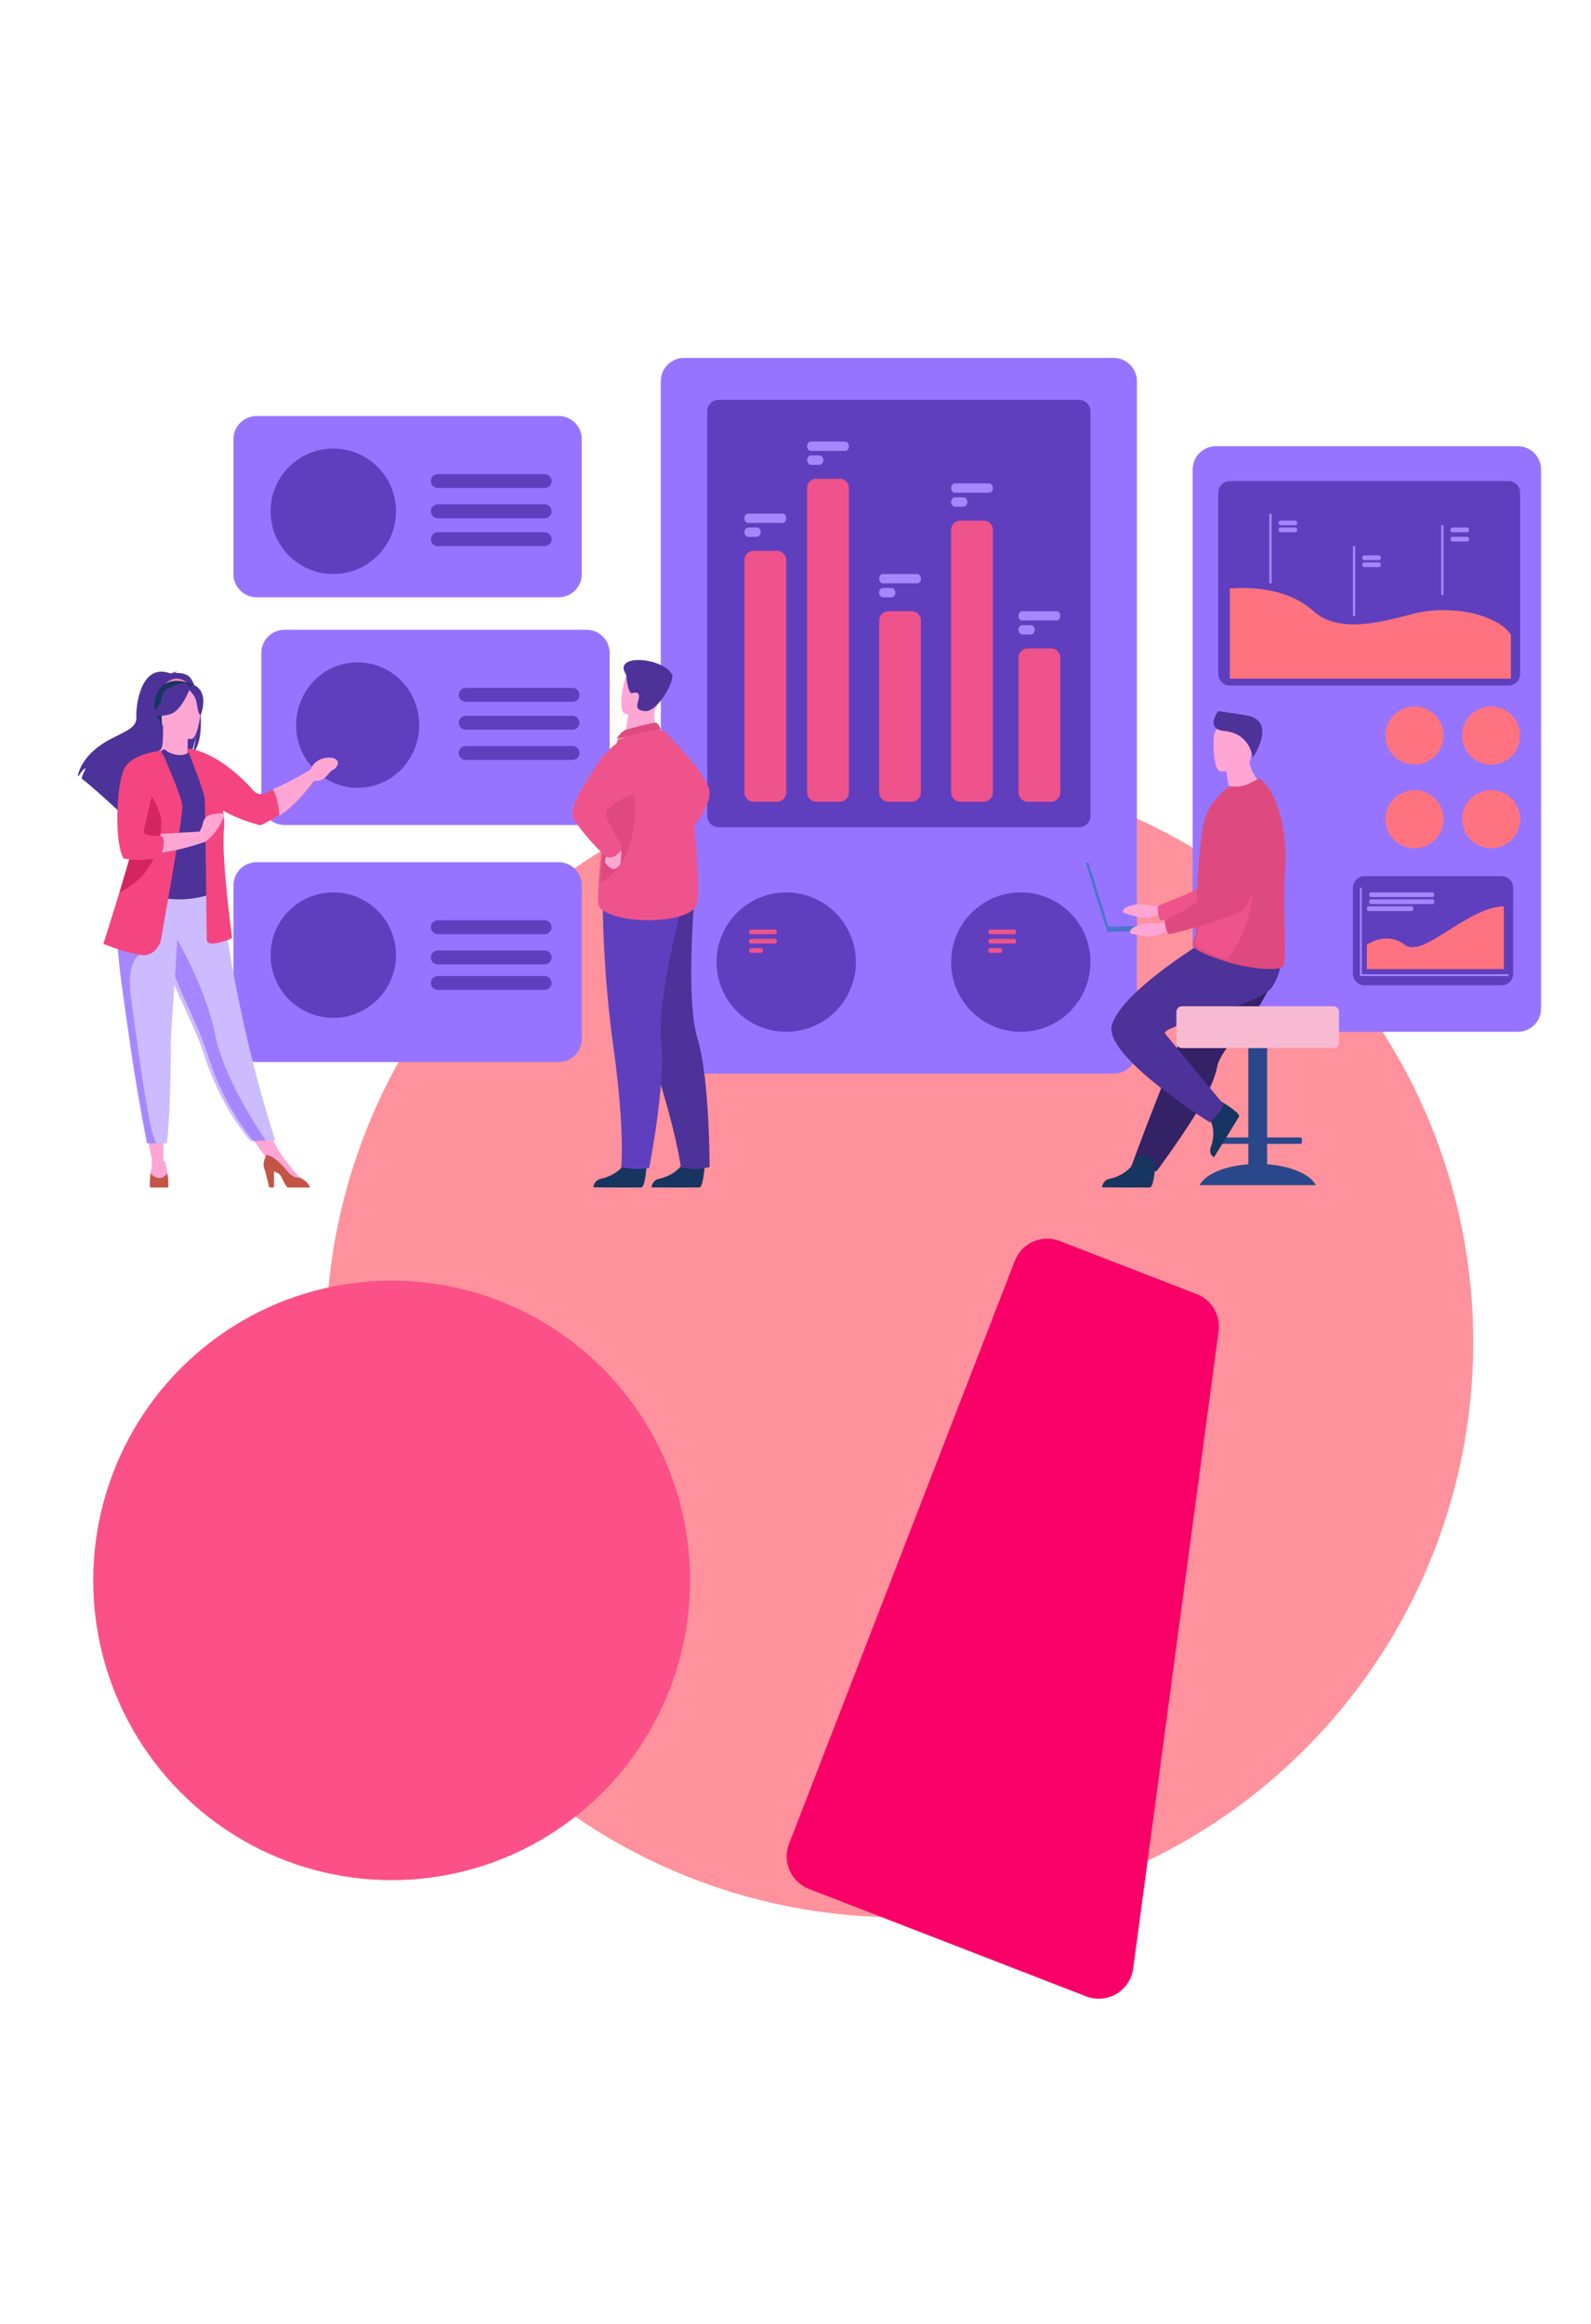 <svg fill="none" height="1000" viewBox="0 0 685 1000" width="685" xmlns="http://www.w3.org/2000/svg">
  <g filter="url(#filter0_d)">
    <ellipse cx="387.305" cy="510.582" fill="#FF929C" rx="247" ry="247.5"/>
  </g>
  <g filter="url(#filter1_d)">
    <ellipse cx="168.633" cy="676.096" fill="#FB5188" rx="128.5" ry="129"/>
  </g>
  <g filter="url(#filter2_d)">
    <path
      d="M515.216 536.885C521.679 539.389 525.585 545.995 524.664 552.865L487.897 827.101C486.607 836.72 476.661 842.6 467.611 839.095L348.292 792.872C340.567 789.88 336.731 781.192 339.723 773.467L436.893 522.63C439.886 514.905 448.574 511.069 456.299 514.062L515.216 536.885Z"
      fill="#F90068"/>
  </g>
  <path clip-rule="evenodd"
        d="M513.5 434.027C513.5 439.55 517.977 444.027 523.5 444.027H653.5C659.023 444.027 663.5 439.55 663.5 434.027V202.027C663.5 196.504 659.023 192.027 653.5 192.027H523.5C517.977 192.027 513.5 196.504 513.5 202.027V434.027Z"
        fill="#9774FF" fill-rule="evenodd"/>
  <path clip-rule="evenodd"
        d="M524.5 290.027C524.5 292.789 526.739 295.027 529.5 295.027H649.5C652.261 295.027 654.5 292.789 654.5 290.027V212.027C654.5 209.266 652.261 207.027 649.5 207.027H529.5C526.739 207.027 524.5 209.266 524.5 212.027V290.027Z"
        fill="#603FBF" fill-rule="evenodd"/>
  <path clip-rule="evenodd"
        d="M582.5 419.027C582.5 421.789 584.739 424.027 587.5 424.027H646.5C649.261 424.027 651.5 421.789 651.5 419.027V382.027C651.5 379.266 649.261 377.027 646.5 377.027H587.5C584.739 377.027 582.5 379.266 582.5 382.027V419.027Z"
        fill="#603FBF" fill-rule="evenodd"/>
  <path clip-rule="evenodd"
        d="M529.5 253.285C529.5 253.285 551.801 250.542 565.428 262.942C579.056 275.343 604.443 264.042 614.663 262.942C632.437 261.032 646.367 266.774 650.5 273.088V292.027H529.5V253.285Z"
        fill="#FF7380" fill-rule="evenodd"/>
  <path clip-rule="evenodd" d="M546.5 251.027H547.5V221.027H546.5V251.027Z" fill="#A687FF" fill-rule="evenodd"/>
  <path clip-rule="evenodd" d="M582.5 265.027H583.5V235.027H582.5V265.027Z" fill="#A687FF" fill-rule="evenodd"/>
  <path clip-rule="evenodd" d="M620.5 256.027H621.5V226.027H620.5V256.027Z" fill="#A687FF" fill-rule="evenodd"/>
  <path clip-rule="evenodd"
        d="M557.785 226.027H551.215C550.822 226.027 550.5 225.577 550.5 225.028C550.5 224.478 550.822 224.027 551.215 224.027H557.785C558.178 224.027 558.5 224.478 558.5 225.028C558.5 225.577 558.178 226.027 557.785 226.027Z"
        fill="#A687FF" fill-rule="evenodd"/>
  <path clip-rule="evenodd"
        d="M557.785 229.027H551.215C550.822 229.027 550.5 228.577 550.5 228.027C550.5 227.477 550.822 227.027 551.215 227.027H557.785C558.178 227.027 558.5 227.477 558.5 228.027C558.5 228.577 558.178 229.027 557.785 229.027Z"
        fill="#A687FF" fill-rule="evenodd"/>
  <path clip-rule="evenodd"
        d="M593.787 241.027H587.215C586.822 241.027 586.5 240.579 586.5 240.028C586.5 239.478 586.822 239.027 587.215 239.027H593.787C594.179 239.027 594.5 239.478 594.5 240.028C594.5 240.579 594.179 241.027 593.787 241.027Z"
        fill="#A687FF" fill-rule="evenodd"/>
  <path clip-rule="evenodd"
        d="M593.787 244.027H587.215C586.822 244.027 586.5 243.577 586.5 243.027C586.5 242.477 586.822 242.027 587.215 242.027H593.787C594.179 242.027 594.5 242.477 594.5 243.027C594.5 243.577 594.179 244.027 593.787 244.027Z"
        fill="#A687FF" fill-rule="evenodd"/>
  <path clip-rule="evenodd"
        d="M631.785 229.027H625.215C624.822 229.027 624.5 228.577 624.5 228.027C624.5 227.477 624.822 227.027 625.215 227.027H631.785C632.178 227.027 632.5 227.477 632.5 228.027C632.5 228.577 632.178 229.027 631.785 229.027Z"
        fill="#A687FF" fill-rule="evenodd"/>
  <path clip-rule="evenodd"
        d="M631.785 233.027H625.215C624.822 233.027 624.5 232.577 624.5 232.027C624.5 231.477 624.822 231.027 625.215 231.027H631.785C632.178 231.027 632.5 231.477 632.5 232.027C632.5 232.577 632.178 233.027 631.785 233.027Z"
        fill="#A687FF" fill-rule="evenodd"/>
  <path clip-rule="evenodd"
        d="M629.5 316.527C629.5 309.623 635.096 304.027 641.999 304.027C648.902 304.027 654.5 309.623 654.5 316.527C654.5 323.431 648.902 329.027 641.999 329.027C635.096 329.027 629.5 323.431 629.5 316.527Z"
        fill="#FF7380" fill-rule="evenodd"/>
  <path clip-rule="evenodd"
        d="M596.5 316.527C596.5 309.623 602.096 304.027 609 304.027C615.904 304.027 621.5 309.623 621.5 316.527C621.5 323.431 615.904 329.027 609 329.027C602.096 329.027 596.5 323.431 596.5 316.527Z"
        fill="#FF7380" fill-rule="evenodd"/>
  <path clip-rule="evenodd"
        d="M629.5 352.526C629.5 345.623 635.096 340.027 641.999 340.027C648.902 340.027 654.5 345.623 654.5 352.526C654.5 359.429 648.902 365.027 641.999 365.027C635.096 365.027 629.5 359.429 629.5 352.526Z"
        fill="#FF7380" fill-rule="evenodd"/>
  <path clip-rule="evenodd"
        d="M596.5 352.526C596.5 345.623 602.096 340.027 609 340.027C615.904 340.027 621.5 345.623 621.5 352.526C621.5 359.429 615.904 365.027 609 365.027C602.096 365.027 596.5 359.429 596.5 352.526Z"
        fill="#FF7380" fill-rule="evenodd"/>
  <path clip-rule="evenodd" d="M649.5 420.027H585.5V382.027H586.296V419.227H649.5V420.027Z" fill="#A687FF"
        fill-rule="evenodd"/>
  <path clip-rule="evenodd"
        d="M604.785 406.581C596.893 400.472 588.5 406.581 588.5 406.581V417.027H647.5V390.027C631.467 390.42 612.677 412.69 604.785 406.581Z"
        fill="#FF7380" fill-rule="evenodd"/>
  <path clip-rule="evenodd"
        d="M590.155 386.027H616.845C617.206 386.027 617.5 385.576 617.5 385.026C617.5 384.478 617.206 384.027 616.845 384.027H590.155C589.796 384.027 589.5 384.478 589.5 385.026C589.5 385.576 589.796 386.027 590.155 386.027Z"
        fill="#A687FF" fill-rule="evenodd"/>
  <path clip-rule="evenodd"
        d="M590.155 389.027H616.845C617.206 389.027 617.5 388.576 617.5 388.026C617.5 387.478 617.206 387.027 616.845 387.027H590.155C589.796 387.027 589.5 387.478 589.5 388.026C589.5 388.576 589.796 389.027 590.155 389.027Z"
        fill="#A687FF" fill-rule="evenodd"/>
  <path clip-rule="evenodd"
        d="M589.072 392.027H607.928C608.244 392.027 608.5 391.658 608.5 391.207V390.844C608.5 390.396 608.244 390.027 607.928 390.027H589.072C588.757 390.027 588.5 390.396 588.5 390.844V391.207C588.5 391.658 588.757 392.027 589.072 392.027Z"
        fill="#A687FF" fill-rule="evenodd"/>
  <path clip-rule="evenodd"
        d="M284.5 452.027C284.5 457.55 288.977 462.027 294.5 462.027H479.5C485.023 462.027 489.5 457.55 489.5 452.027V164.027C489.5 158.504 485.023 154.027 479.5 154.027H294.5C288.977 154.027 284.5 158.504 284.5 164.027V452.027Z"
        fill="#9774FF" fill-rule="evenodd"/>
  <path clip-rule="evenodd"
        d="M304.5 351.027C304.5 353.789 306.739 356.027 309.5 356.027H464.5C467.261 356.027 469.5 353.789 469.5 351.027V177.027C469.5 174.266 467.261 172.027 464.5 172.027H309.5C306.739 172.027 304.5 174.266 304.5 177.027V351.027Z"
        fill="#603FBF" fill-rule="evenodd"/>
  <path clip-rule="evenodd"
        d="M308.5 414.028C308.5 397.458 321.931 384.027 338.5 384.027C355.067 384.027 368.5 397.458 368.5 414.028C368.5 430.596 355.067 444.027 338.5 444.027C321.931 444.027 308.5 430.596 308.5 414.028Z"
        fill="#603FBF" fill-rule="evenodd"/>
  <path clip-rule="evenodd"
        d="M409.5 414.028C409.5 397.458 422.931 384.027 439.501 384.027C456.069 384.027 469.5 397.458 469.5 414.028C469.5 430.596 456.069 444.027 439.501 444.027C422.931 444.027 409.5 430.596 409.5 414.028Z"
        fill="#603FBF" fill-rule="evenodd"/>
  <path clip-rule="evenodd"
        d="M333.749 400.027H323.249C322.836 400.027 322.5 400.478 322.5 401.028C322.5 401.579 322.836 402.027 323.249 402.027H333.749C334.162 402.027 334.5 401.579 334.5 401.028C334.5 400.478 334.162 400.027 333.749 400.027Z"
        fill="#EE538B" fill-rule="evenodd"/>
  <path clip-rule="evenodd"
        d="M333.749 404.027H323.249C322.836 404.027 322.5 404.476 322.5 405.026C322.5 405.576 322.836 406.027 323.249 406.027H333.749C334.162 406.027 334.5 405.576 334.5 405.026C334.5 404.476 334.162 404.027 333.749 404.027Z"
        fill="#EE538B" fill-rule="evenodd"/>
  <path clip-rule="evenodd"
        d="M327.73 408.027H323.27C322.846 408.027 322.5 408.478 322.5 409.028C322.5 409.579 322.846 410.027 323.27 410.027H327.73C328.154 410.027 328.5 409.579 328.5 409.028C328.5 408.478 328.154 408.027 327.73 408.027Z"
        fill="#EE538B" fill-rule="evenodd"/>
  <path clip-rule="evenodd"
        d="M436.749 400.027H426.249C425.836 400.027 425.5 400.478 425.5 401.028C425.5 401.579 425.836 402.027 426.249 402.027H436.749C437.162 402.027 437.5 401.579 437.5 401.028C437.5 400.478 437.162 400.027 436.749 400.027Z"
        fill="#EE538B" fill-rule="evenodd"/>
  <path clip-rule="evenodd"
        d="M436.749 404.027H426.249C425.836 404.027 425.5 404.476 425.5 405.026C425.5 405.576 425.836 406.027 426.249 406.027H436.749C437.162 406.027 437.5 405.576 437.5 405.026C437.5 404.476 437.162 404.027 436.749 404.027Z"
        fill="#EE538B" fill-rule="evenodd"/>
  <path clip-rule="evenodd"
        d="M430.73 408.027H426.27C425.846 408.027 425.5 408.478 425.5 409.028C425.5 409.579 425.846 410.027 426.27 410.027H430.73C431.154 410.027 431.5 409.579 431.5 409.028C431.5 408.478 431.154 408.027 430.73 408.027Z"
        fill="#EE538B" fill-rule="evenodd"/>
  <path clip-rule="evenodd"
        d="M320.5 341.027C320.5 343.236 322.291 345.027 324.5 345.027H334.5C336.709 345.027 338.5 343.236 338.5 341.027V241.027C338.5 238.818 336.709 237.027 334.5 237.027H324.5C322.291 237.027 320.5 238.818 320.5 241.027V341.027Z"
        fill="#EE538B" fill-rule="evenodd"/>
  <path clip-rule="evenodd"
        d="M347.5 341.027C347.5 343.236 349.291 345.027 351.5 345.027H361.5C363.709 345.027 365.5 343.236 365.5 341.027V210.027C365.5 207.818 363.709 206.027 361.5 206.027H351.5C349.291 206.027 347.5 207.818 347.5 210.027V341.027Z"
        fill="#EE538B" fill-rule="evenodd"/>
  <path clip-rule="evenodd"
        d="M378.5 341.027C378.5 343.236 380.291 345.027 382.5 345.027H392.5C394.709 345.027 396.5 343.236 396.5 341.027V267.027C396.5 264.818 394.709 263.027 392.5 263.027H382.5C380.291 263.027 378.5 264.818 378.5 267.027V341.027Z"
        fill="#EE538B" fill-rule="evenodd"/>
  <path clip-rule="evenodd"
        d="M409.5 341.027C409.5 343.236 411.291 345.027 413.5 345.027H423.5C425.709 345.027 427.5 343.236 427.5 341.027V228.027C427.5 225.818 425.709 224.027 423.5 224.027H413.5C411.291 224.027 409.5 225.818 409.5 228.027V341.027Z"
        fill="#EE538B" fill-rule="evenodd"/>
  <path clip-rule="evenodd"
        d="M438.5 341.027C438.5 343.236 440.291 345.027 442.5 345.027H452.5C454.709 345.027 456.5 343.236 456.5 341.027V283.027C456.5 280.818 454.709 279.027 452.5 279.027H442.5C440.291 279.027 438.5 280.818 438.5 283.027V341.027Z"
        fill="#EE538B" fill-rule="evenodd"/>
  <path clip-rule="evenodd"
        d="M425.956 208.027H411.042C410.194 208.027 409.5 208.928 409.5 210.028C409.5 211.128 410.194 212.027 411.042 212.027H425.956C426.804 212.027 427.5 211.128 427.5 210.028C427.5 208.928 426.804 208.027 425.956 208.027Z"
        fill="#A687FF" fill-rule="evenodd"/>
  <path clip-rule="evenodd"
        d="M414.834 214.027H411.166C410.249 214.027 409.5 214.927 409.5 216.027C409.5 217.128 410.249 218.027 411.166 218.027H414.834C415.751 218.027 416.5 217.128 416.5 216.027C416.5 214.927 415.751 214.027 414.834 214.027Z"
        fill="#A687FF" fill-rule="evenodd"/>
  <path clip-rule="evenodd"
        d="M363.956 190.027H349.042C348.194 190.027 347.5 190.927 347.5 192.027C347.5 193.127 348.194 194.027 349.042 194.027H363.956C364.804 194.027 365.5 193.127 365.5 192.027C365.5 190.927 364.804 190.027 363.956 190.027Z"
        fill="#A687FF" fill-rule="evenodd"/>
  <path clip-rule="evenodd"
        d="M336.956 221.027H322.042C321.194 221.027 320.5 221.927 320.5 223.027C320.5 224.127 321.194 225.027 322.042 225.027H336.956C337.804 225.027 338.5 224.127 338.5 223.027C338.5 221.927 337.804 221.027 336.956 221.027Z"
        fill="#A687FF" fill-rule="evenodd"/>
  <path clip-rule="evenodd"
        d="M352.832 196.027H349.165C348.249 196.027 347.5 196.927 347.5 198.027C347.5 199.127 348.249 200.027 349.165 200.027H352.832C353.749 200.027 354.5 199.127 354.5 198.027C354.5 196.927 353.749 196.027 352.832 196.027Z"
        fill="#A687FF" fill-rule="evenodd"/>
  <path clip-rule="evenodd"
        d="M325.832 227.027H322.165C321.249 227.027 320.5 227.927 320.5 229.027C320.5 230.127 321.249 231.027 322.165 231.027H325.832C326.749 231.027 327.5 230.127 327.5 229.027C327.5 227.927 326.749 227.027 325.832 227.027Z"
        fill="#A687FF" fill-rule="evenodd"/>
  <path clip-rule="evenodd"
        d="M394.958 247.027H380.044C379.196 247.027 378.5 247.929 378.5 249.028C378.5 250.128 379.196 251.027 380.044 251.027H394.958C395.806 251.027 396.5 250.128 396.5 249.028C396.5 247.929 395.806 247.027 394.958 247.027Z"
        fill="#A687FF" fill-rule="evenodd"/>
  <path clip-rule="evenodd"
        d="M383.835 253.027H380.168C379.251 253.027 378.5 253.927 378.5 255.027C378.5 256.128 379.251 257.027 380.168 257.027H383.835C384.751 257.027 385.5 256.128 385.5 255.027C385.5 253.927 384.751 253.027 383.835 253.027Z"
        fill="#A687FF" fill-rule="evenodd"/>
  <path clip-rule="evenodd"
        d="M454.956 263.027H440.042C439.194 263.027 438.5 263.929 438.5 265.028C438.5 266.128 439.194 267.027 440.042 267.027H454.956C455.804 267.027 456.5 266.128 456.5 265.028C456.5 263.929 455.804 263.027 454.956 263.027Z"
        fill="#A687FF" fill-rule="evenodd"/>
  <path clip-rule="evenodd"
        d="M443.832 269.027H440.165C439.249 269.027 438.5 269.927 438.5 271.027C438.5 272.128 439.249 273.027 440.165 273.027H443.832C444.749 273.027 445.5 272.128 445.5 271.027C445.5 269.927 444.749 269.027 443.832 269.027Z"
        fill="#A687FF" fill-rule="evenodd"/>
  <path clip-rule="evenodd"
        d="M112.5 345.027C112.5 350.55 116.977 355.027 122.5 355.027H252.5C258.023 355.027 262.5 350.55 262.5 345.027V281.027C262.5 275.504 258.023 271.027 252.5 271.027H122.5C116.977 271.027 112.5 275.504 112.5 281.027V345.027Z"
        fill="#9774FF" fill-rule="evenodd"/>
  <path clip-rule="evenodd"
        d="M154 285.027C139.365 285.027 127.5 297.116 127.5 312.027C127.5 326.939 139.365 339.027 154 339.027C168.635 339.027 180.5 326.939 180.5 312.027C180.5 297.116 168.635 285.027 154 285.027Z"
        fill="#603FBF" fill-rule="evenodd"/>
  <path clip-rule="evenodd"
        d="M246.473 296.027H200.527C198.862 296.027 197.5 297.377 197.5 299.028C197.5 300.678 198.862 302.027 200.527 302.027H246.473C248.138 302.027 249.5 300.678 249.5 299.028C249.5 297.377 248.138 296.027 246.473 296.027Z"
        fill="#603FBF" fill-rule="evenodd"/>
  <path clip-rule="evenodd"
        d="M246.473 308.027H200.527C198.862 308.027 197.5 309.377 197.5 311.026C197.5 312.676 198.862 314.027 200.527 314.027H246.473C248.138 314.027 249.5 312.676 249.5 311.026C249.5 309.377 248.138 308.027 246.473 308.027Z"
        fill="#603FBF" fill-rule="evenodd"/>
  <path clip-rule="evenodd"
        d="M246.473 321.027H200.527C198.862 321.027 197.5 322.379 197.5 324.028C197.5 325.678 198.862 327.027 200.527 327.027H246.473C248.138 327.027 249.5 325.678 249.5 324.028C249.5 322.379 248.138 321.027 246.473 321.027Z"
        fill="#603FBF" fill-rule="evenodd"/>
  <path clip-rule="evenodd"
        d="M100.5 447.027C100.5 452.55 104.977 457.027 110.5 457.027H240.5C246.023 457.027 250.5 452.55 250.5 447.027V381.027C250.5 375.504 246.023 371.027 240.5 371.027H110.5C104.977 371.027 100.5 375.504 100.5 381.027V447.027Z"
        fill="#9774FF" fill-rule="evenodd"/>
  <path clip-rule="evenodd"
        d="M116.5 411.027C116.5 396.116 128.587 384.027 143.499 384.027C158.411 384.027 170.5 396.116 170.5 411.027C170.5 425.939 158.411 438.027 143.499 438.027C128.587 438.027 116.5 425.939 116.5 411.027Z"
        fill="#603FBF" fill-rule="evenodd"/>
  <path clip-rule="evenodd"
        d="M188.529 402.027H234.474C236.138 402.027 237.5 400.676 237.5 399.026C237.5 397.377 236.138 396.027 234.474 396.027H188.529C186.864 396.027 185.5 397.377 185.5 399.026C185.5 400.676 186.864 402.027 188.529 402.027Z"
        fill="#603FBF" fill-rule="evenodd"/>
  <path clip-rule="evenodd"
        d="M234.474 409.027H188.529C186.864 409.027 185.5 410.379 185.5 412.028C185.5 413.678 186.864 415.027 188.529 415.027H234.474C236.138 415.027 237.5 413.678 237.5 412.028C237.5 410.379 236.138 409.027 234.474 409.027Z"
        fill="#603FBF" fill-rule="evenodd"/>
  <path clip-rule="evenodd"
        d="M234.474 420.027H188.529C186.864 420.027 185.5 421.377 185.5 423.026C185.5 424.676 186.864 426.027 188.529 426.027H234.474C236.138 426.027 237.5 424.676 237.5 423.026C237.5 421.377 236.138 420.027 234.474 420.027Z"
        fill="#603FBF" fill-rule="evenodd"/>
  <path clip-rule="evenodd"
        d="M100.5 247.027C100.5 252.55 104.977 257.027 110.5 257.027H240.5C246.023 257.027 250.5 252.55 250.5 247.027V189.027C250.5 183.504 246.023 179.027 240.5 179.027H110.5C104.977 179.027 100.5 183.504 100.5 189.027V247.027Z"
        fill="#9774FF" fill-rule="evenodd"/>
  <path clip-rule="evenodd"
        d="M116.5 220.027C116.5 205.115 128.589 193.027 143.501 193.027C158.413 193.027 170.5 205.115 170.5 220.027C170.5 234.939 158.413 247.027 143.501 247.027C128.589 247.027 116.5 234.939 116.5 220.027Z"
        fill="#603FBF" fill-rule="evenodd"/>
  <path clip-rule="evenodd"
        d="M234.474 204.027H188.529C186.864 204.027 185.5 205.377 185.5 207.027C185.5 208.677 186.864 210.027 188.529 210.027H234.474C236.138 210.027 237.5 208.677 237.5 207.027C237.5 205.377 236.138 204.027 234.474 204.027Z"
        fill="#603FBF" fill-rule="evenodd"/>
  <path clip-rule="evenodd"
        d="M234.474 217.027H188.529C186.864 217.027 185.5 218.377 185.5 220.027C185.5 221.677 186.864 223.027 188.529 223.027H234.474C236.138 223.027 237.5 221.677 237.5 220.027C237.5 218.377 236.138 217.027 234.474 217.027Z"
        fill="#603FBF" fill-rule="evenodd"/>
  <path clip-rule="evenodd"
        d="M234.474 229.027H188.529C186.864 229.027 185.5 230.377 185.5 232.026C185.5 233.678 186.864 235.027 188.529 235.027H234.474C236.138 235.027 237.5 233.678 237.5 232.026C237.5 230.377 236.138 229.027 234.474 229.027Z"
        fill="#603FBF" fill-rule="evenodd"/>
  <path clip-rule="evenodd"
        d="M286.5 315.027C286.5 315.027 304.576 333.373 305.444 340.289C306.31 347.207 296.842 358.027 296.842 358.027L286.5 315.027Z"
        fill="#EE538B" fill-rule="evenodd"/>
  <path clip-rule="evenodd"
        d="M278.5 500.393C278.5 500.393 277.92 510.858 276.11 511.006C275.868 511.027 266.921 511.027 266.921 511.027L255.5 510.954C255.5 510.954 255.574 507.878 258.912 507.228C262.251 506.577 267.839 503.954 269.862 499.024C271.989 493.837 278.5 500.393 278.5 500.393Z"
        fill="#163560" fill-rule="evenodd"/>
  <path clip-rule="evenodd"
        d="M303.5 500.393C303.5 500.393 302.921 510.858 301.113 511.006C300.872 511.027 291.939 511.027 291.939 511.027L280.5 510.981C280.5 510.981 280.608 507.878 283.942 507.228C287.276 506.577 292.855 503.954 294.876 499.024C296.998 493.837 303.5 500.393 303.5 500.393Z"
        fill="#163560" fill-rule="evenodd"/>
  <path clip-rule="evenodd"
        d="M265.5 398.665C265.5 398.665 268.583 418.203 280.088 452.883C291.591 487.561 293.16 502.579 293.16 502.579C293.16 502.579 296.27 503.027 299.558 503.027C301.637 503.027 305.5 502.237 305.5 502.237C305.5 502.237 305.606 464.336 300.302 446.897C295.001 429.458 299.158 384.027 299.158 384.027L265.5 398.665Z"
        fill="#4D3299" fill-rule="evenodd"/>
  <path clip-rule="evenodd"
        d="M259.509 385.027C259.509 385.027 259.081 414.497 264.114 450.68C269.147 486.862 267.442 502.222 267.442 502.222C267.442 502.222 271.585 502.973 273.04 503.023C274.599 503.075 279.495 502.627 279.495 502.627C279.495 502.627 286.7 466.431 284.634 448.321C282.569 430.211 294.5 386.176 294.5 386.176L259.509 385.027Z"
        fill="#603FBF" fill-rule="evenodd"/>
  <path clip-rule="evenodd"
        d="M283.5 316.497L277.366 321.027L268.5 319.166C268.623 318.36 269.208 315.019 269.742 311.993C269.773 311.815 269.804 311.637 269.835 311.461C270.291 308.888 270.686 306.675 270.686 306.675L278.967 302.561L282.055 301.027C282.046 301.081 281.814 303.886 281.783 304.293C281.204 311.559 283.5 316.497 283.5 316.497Z"
        fill="#FFA6D5" fill-rule="evenodd"/>
  <path clip-rule="evenodd"
        d="M269.424 314.071C269.614 313.994 281.23 310.657 282.491 311.061C283.752 311.468 284.5 313.845 284.5 313.845L265.5 318.027C265.5 318.027 266.995 315.067 269.424 314.071Z"
        fill="#DE4A7F" fill-rule="evenodd"/>
  <path clip-rule="evenodd"
        d="M300.03 388.927C298.128 397.522 266.484 398.54 258.326 390.738C257.398 389.849 257.351 385.712 257.702 380.133C258.385 369.235 260.585 352.84 260.67 344.462C260.712 340.417 261.273 336.28 262.021 332.523C263.61 324.516 266.034 318.232 266.034 318.232C266.034 318.232 281.491 313.281 284.383 314.124C298.316 318.18 301.933 380.332 300.03 388.927Z"
        fill="#EE538B" fill-rule="evenodd"/>
  <path clip-rule="evenodd"
        d="M258.5 380.027C259.166 368.96 261.306 352.31 261.389 343.803C261.43 339.694 261.976 335.493 262.703 331.678L271.751 330.027C271.751 330.027 280.597 367.39 258.5 380.027Z"
        fill="#DE4A7F" fill-rule="evenodd"/>
  <path clip-rule="evenodd"
        d="M262.984 364.508C262.984 364.508 263.579 366.061 262.33 367.104C261.08 368.147 260.272 369.834 260.557 371.069C260.843 372.303 263.582 374.317 264.533 373.992C265.482 373.668 267.416 372.041 267.208 371.39C267 370.741 268.507 365.678 266.192 363.729C263.878 361.78 262.984 364.508 262.984 364.508Z"
        fill="#FFA6D5" fill-rule="evenodd"/>
  <path clip-rule="evenodd"
        d="M273.433 316.027C273.433 316.027 264.444 317.76 257.279 328.635C250.115 339.51 245.401 347.595 246.722 351.514C248.042 355.434 260.071 369.027 262.145 369.027C264.218 369.027 267.564 367.473 267.753 363.978C267.753 363.978 259.284 350.902 260.952 348.944C261.666 348.108 271.947 339.51 273.417 343.393C275.844 349.82 273.433 316.027 273.433 316.027Z"
        fill="#EE538B" fill-rule="evenodd"/>
  <path clip-rule="evenodd"
        d="M268.981 307.125C268.981 307.125 280.825 310.744 283.013 303.483C285.202 296.222 288.203 291.8 280.733 289.181C273.262 286.564 270.951 288.909 269.62 291.158C268.288 293.407 265.956 305.997 268.981 307.125Z"
        fill="#FFA6D5" fill-rule="evenodd"/>
  <path clip-rule="evenodd"
        d="M269.581 290.326C269.581 290.326 270.314 298.648 272.045 298.288C273.777 297.926 275.348 297.657 275.094 300.166C274.841 302.675 272.438 305.573 277.776 306.017C283.111 306.46 290.783 292.781 289.317 290.191C285.088 282.718 263.467 281.21 269.581 290.326Z"
        fill="#4D3299" fill-rule="evenodd"/>
  <path clip-rule="evenodd" d="M62.5 485.027L65.634 500.027L70.328 499.997L70.5 485.027H62.5Z" fill="#FFA6D5"
        fill-rule="evenodd"/>
  <path clip-rule="evenodd" d="M106.5 486.96L116.574 501.027L120.5 496.059L114.436 485.027L106.5 486.96Z" fill="#FFA6D5"
        fill-rule="evenodd"/>
  <path clip-rule="evenodd"
        d="M80.845 290.671C79.045 289.641 76.888 289.53 75.377 289.62C75.766 289.215 76.531 289.068 76.531 289.068C75.594 288.928 73.505 289.863 73.505 289.863C60.484 284.812 58.438 304.11 58.711 308.593C58.982 313.075 54.336 314.54 47.561 318.072C34.636 324.812 33.5 333.838 33.5 333.838C33.6 333.896 33.704 333.966 33.817 334.043C34.459 332.948 35.778 330.895 36.893 330.586C36.849 330.685 35.576 333.412 35.1 334.977C38.914 337.896 46.048 344.366 51.021 348.951C50.998 348.055 51.033 346.782 51.358 346.111L51.973 349.834C54.632 352.294 56.468 354.027 56.468 354.027C56.139 350.405 72.747 331.285 81.412 325.558C83.521 322.433 84.272 316.912 84.328 316.478C83.963 320.855 83.219 323.312 82.554 324.694C89.89 317.896 85.62 293.402 80.845 290.671Z"
        fill="#4D3299" fill-rule="evenodd"/>
  <path clip-rule="evenodd"
        d="M81.5 326.412C81.546 326.431 77.065 328.723 73.697 327.814C70.528 326.964 68.457 322.918 68.501 322.909C69.841 322.646 70.23 320.83 70.201 313.027L70.806 313.147L81.009 315.134C81.009 315.134 80.778 318.295 80.771 321.274C80.764 323.774 80.917 326.144 81.5 326.412Z"
        fill="#FFA6D5" fill-rule="evenodd"/>
  <path clip-rule="evenodd"
        d="M70.5 295.027C70.5 295.027 75.377 288.505 81.5 294.694C81.5 294.694 77.935 293.919 70.5 295.027Z"
        fill="#FF88B0" fill-rule="evenodd"/>
  <path clip-rule="evenodd"
        d="M70.212 313.027C70.212 313.027 67.288 308.516 66.586 304.66C66.083 301.907 67.521 291.701 78.03 293.171C78.03 293.171 81.084 293.464 83.953 295.356C86.236 296.86 89.529 300.107 85.845 309.011L84.888 312.02L70.212 313.027Z"
        fill="#163560" fill-rule="evenodd"/>
  <path clip-rule="evenodd"
        d="M118.5 490.698L113.363 490.856L107.803 491.027C107.803 491.027 94.963 476.662 87.761 453.632C87.591 453.097 87.415 452.555 87.228 452.005C83.285 440.455 75.113 425.957 70.807 412.835C70.121 410.744 69.505 408.778 68.953 406.915C68.777 406.318 68.605 405.733 68.442 405.155C65.266 394.075 64.347 386.8 63.5 379.027L94.598 379.276C94.598 379.276 99.619 432.356 118.5 490.698Z"
        fill="#CCBBFF" fill-rule="evenodd"/>
  <path clip-rule="evenodd"
        d="M92.05 362.294C91.973 377.074 94.192 383.416 94.192 383.416C94.192 383.416 81.051 390.175 65.432 385.199C65.248 385.14 52.5 382.197 52.5 382.197C52.761 381.598 55.086 371.638 55.34 371.089C58.638 363.922 61.143 360.779 61.534 358.575C62.258 354.463 62.275 350.205 61.913 346.191C60.961 335.565 58.127 326.743 58.127 326.743C62.381 325.765 66.478 324.089 70.907 322.406C71.926 323.691 74.93 324.987 77.631 324.927C80.743 324.858 81.713 323.527 81.6 322.027C84.916 323.894 87.551 325.668 87.551 325.668C90.369 330.623 96.084 335.433 96.498 343.032C96.6 344.901 92.052 361.879 92.05 362.294Z"
        fill="#4D3299" fill-rule="evenodd"/>
  <path clip-rule="evenodd"
        d="M63.865 363.866C62.517 365.801 59.933 377.55 53.5 379.027C56.814 370.652 59.331 366.981 59.725 364.406C60.453 359.601 60.469 354.627 60.105 349.936C62.259 346.113 63.865 343.494 63.865 343.494C64.035 342.874 67.287 332.689 68.329 341.793C69.37 350.901 65.371 361.704 63.865 363.866Z"
        fill="#5F9AA8" fill-rule="evenodd"/>
  <path clip-rule="evenodd"
        d="M82.29 318.027C82.29 318.027 69.65 318.242 69.642 310.12C69.633 301.998 67.997 296.558 76.065 296.077C84.135 295.597 85.708 298.692 86.349 301.404C86.991 304.113 85.578 317.762 82.29 318.027Z"
        fill="#FFA6D5" fill-rule="evenodd"/>
  <path clip-rule="evenodd"
        d="M86.103 296.849C84.148 294.26 82.668 294.823 81.836 295.601C79.095 291.135 70.435 297.593 70.435 297.593C69.587 303.776 65.5 307.317 65.5 307.317C65.5 307.317 67.81 308.873 73.138 307.378C77.333 306.202 80.376 299.694 81.482 296.974C82.236 297.704 83.829 299.393 84.306 301.049C84.936 303.242 85.222 307.758 86.429 307.604C86.429 307.604 89.043 300.734 86.103 296.849Z"
        fill="#4D3299" fill-rule="evenodd"/>
  <path clip-rule="evenodd"
        d="M65.296 499.027C65.296 499.027 65.744 501.938 64.587 505.05C64.587 505.05 63.675 508.946 67.766 509.019C71.856 509.09 72.859 508.729 72.396 506.34C71.933 503.95 71.052 499.82 71.052 499.82L65.296 499.027Z"
        fill="#FFA6D5" fill-rule="evenodd"/>
  <path clip-rule="evenodd"
        d="M72.497 511.019L72.485 511.027H64.651L64.639 511.019C64.21 508.976 64.911 505.132 64.911 505.132C69.198 509.292 71.881 505.027 71.881 505.027C72.578 506.806 72.497 511.019 72.497 511.019Z"
        fill="#C45446" fill-rule="evenodd"/>
  <path clip-rule="evenodd"
        d="M129.498 507.285C129.498 507.285 122.183 499.1 119.937 495.027L114.5 497.775L126.656 509.027L129.5 508.657L129.498 507.285Z"
        fill="#FFA6D5" fill-rule="evenodd"/>
  <path clip-rule="evenodd"
        d="M133.5 511.027H123.798C122.944 510.212 122.13 508.568 121.131 506.412C120.56 505.177 119.279 504.497 117.965 504.123V511.027H115.958L114.099 503.686C112.861 501.227 113.79 498.971 114.66 497.027C115.673 497.025 118.612 497.801 123.778 504.09C125.476 506.156 127.349 506.893 129.211 506.832C129.236 506.849 129.263 506.865 129.288 506.876C132.229 508.305 133.189 510.063 133.5 511.027Z"
        fill="#C45446" fill-rule="evenodd"/>
  <path clip-rule="evenodd"
        d="M134.161 331.41C134.161 331.41 125.732 336.089 122.721 337.438C121.65 337.917 119.71 338.813 117.729 339.733C116.532 340.287 115.321 340.852 114.273 341.342C112.503 342.167 110.398 341.715 109.125 340.239C104.561 334.949 92.75 323.482 80.55 322.044L80.508 322.027L80.515 322.04L80.5 322.038L80.567 322.169C81.252 323.861 87.938 340.448 88.146 343.945C88.364 347.632 89.019 404.244 89.019 404.244C89.019 404.244 88.583 406.847 93.609 405.763C98.632 404.677 99.945 403.593 99.945 403.593C99.945 403.593 95.137 368.672 96.449 356.525C96.705 354.143 96.474 351.463 95.937 348.697C103.365 353.165 112.125 355.152 112.125 355.152C112.125 355.152 115.392 353.737 120.468 350.614C122.599 349.301 125.07 347.209 127.503 344.995C130.443 342.319 135.5 335.858 135.5 335.858L134.161 331.41Z"
        fill="#F44580" fill-rule="evenodd"/>
  <path clip-rule="evenodd"
        d="M114.5 490.857L109.054 491.027C109.054 491.027 96.477 476.72 89.423 453.784C89.256 453.25 89.084 452.711 88.901 452.163C85.039 440.66 77.035 426.221 72.817 413.152C72.145 411.07 71.542 409.111 71.001 407.256C70.829 406.662 70.66 406.078 70.5 405.503L74.985 402.027C74.985 402.027 88.451 424.309 92.619 445.276C96.241 463.49 110.745 485.406 114.5 490.857Z"
        fill="#A687FF" fill-rule="evenodd"/>
  <path clip-rule="evenodd"
        d="M73.543 448.432C73.618 458.688 73.121 482.266 71.837 492.027H67.072C64.438 492.027 63.125 491.987 63.125 491.987C59.904 475.017 57.613 460.974 55.945 448.874C54.575 438.943 53.36 430.43 52.425 423.1C51.483 415.726 50.827 409.55 50.594 404.333C50.557 403.512 50.531 402.712 50.515 401.935C50.501 401.156 50.497 400.398 50.503 399.662L76.5 397.027C76.171 414.994 73.501 442.473 73.543 448.432Z"
        fill="#CCBBFF" fill-rule="evenodd"/>
  <path clip-rule="evenodd"
        d="M67.5 492.027C64.782 492.027 63.428 491.987 63.428 491.987C60.105 475.151 57.742 461.22 56.021 449.215C54.608 439.363 53.354 430.917 52.388 423.646C51.417 416.33 50.741 410.202 50.5 405.027L60.34 410.818C60.34 410.818 54.059 413.034 56.456 429.818C58.853 446.599 64.165 489.65 67.5 492.027Z"
        fill="#A687FF" fill-rule="evenodd"/>
  <path clip-rule="evenodd"
        d="M69.176 405.006C69.176 405.006 67.255 411.82 60.606 410.95C53.956 410.081 44.5 406.166 44.5 406.166C44.5 406.166 47.341 397.355 50.874 385.778C55.153 371.765 60.448 353.699 62.944 342.304C63.645 339.111 64.122 336.446 64.301 334.536L69.932 324.027C69.932 324.027 78.042 342.147 78.485 346.716C78.928 351.283 69.176 405.006 69.176 405.006Z"
        fill="#F44580" fill-rule="evenodd"/>
  <path clip-rule="evenodd"
        d="M92.007 350.309C88.86 350.722 87.651 352.384 87.264 354.627C87.054 355.839 86.426 357.034 85.894 357.88C82.758 358.047 75.29 358.451 69.017 358.846L68.5 367.027C73.653 366.39 79.986 365.09 87.274 362.61C87.834 362.514 88.535 362.168 89.411 361.454C93.927 357.776 96.492 351.617 96.5 350.736C96.508 349.853 95.155 349.899 92.007 350.309Z"
        fill="#FFA6D5" fill-rule="evenodd"/>
  <path clip-rule="evenodd"
        d="M69.494 354.178C69.196 361.662 67.425 376.19 51.628 383.968C51.585 383.989 51.543 384.01 51.5 384.027C55.776 369.844 61.066 351.56 63.561 340.027C66.461 344.338 69.656 350.056 69.494 354.178Z"
        fill="#D32660" fill-rule="evenodd"/>
  <path clip-rule="evenodd"
        d="M69.762 323.027C69.762 323.027 56.497 323.98 53.307 331.18C50.119 338.379 49.104 362.329 53.163 369.381C53.163 369.381 58.751 370.994 68.632 369.122C68.753 369.099 68.874 369.076 68.997 369.05C68.997 369.05 72.15 361.227 69.323 359.683C69.323 359.683 60.99 360.126 61.859 357.333C62.728 354.542 69.762 323.027 69.762 323.027Z"
        fill="#F44580" fill-rule="evenodd"/>
  <path clip-rule="evenodd"
        d="M143.144 326.114C135.443 325.215 133.5 331.581 133.5 331.581L134.938 335.954C137.31 336.253 139.388 335.69 141.302 333.2C143.216 330.712 143.744 331.667 144.961 329.815C146.611 327.303 144.028 326.366 143.144 326.114Z"
        fill="#FFA6D5" fill-rule="evenodd"/>
  <path clip-rule="evenodd"
        d="M122.557 337.305C121.472 337.804 119.507 338.737 117.5 339.694C118.574 341.641 119.918 345.179 120.275 351.027C122.433 349.66 125.227 347.383 127.613 344.993C131.441 341.16 135.5 335.659 135.5 335.659L134.143 331.027C134.143 331.027 125.606 335.9 122.557 337.305Z"
        fill="#FFA6D5" fill-rule="evenodd"/>
  <path clip-rule="evenodd"
        d="M501.925 389.027C501.925 389.027 496.861 390.324 493.64 389.357C490.421 388.389 484.88 389.977 483.987 391.146C483.095 392.318 483.422 392.781 485.015 393.186C486.608 393.59 492.25 395.987 495.957 394.599C499.663 393.211 504.5 393.162 504.5 393.162L501.925 389.027Z"
        fill="#FFA6D5" fill-rule="evenodd"/>
  <path clip-rule="evenodd"
        d="M546.5 344.779C546.5 344.779 540.759 385.974 531.251 389.664C526.559 391.486 505.827 395.613 499.696 396.027C499.696 396.027 498.191 394.797 498.557 389.789C498.557 389.789 520.278 381.739 523.365 377.359C527.958 370.845 520.514 350.741 526.277 344.621C532.04 338.502 541.745 335.87 546.5 344.779Z"
        fill="#EE538B" fill-rule="evenodd"/>
  <path clip-rule="evenodd"
        d="M545.551 501.028V492.258H559.843C560.227 492.258 560.543 491.953 560.543 491.582V490.176C560.543 489.804 560.227 489.497 559.843 489.497H545.551V439.574C545.551 438.174 544.364 437.027 542.915 437.027H540.085C538.636 437.027 537.449 438.174 537.449 439.574V489.497H523.159C522.773 489.497 522.457 489.804 522.457 490.176V491.582C522.457 491.953 522.773 492.258 523.159 492.258H537.449V501.028C527.109 501.783 518.825 505.379 516.5 510.027H566.5C564.177 505.379 555.891 501.783 545.551 501.028Z"
        fill="#2B478B" fill-rule="evenodd"/>
  <path clip-rule="evenodd"
        d="M543.292 431.049C541.645 433.899 539.74 436.568 537.777 439.095C531.709 446.906 525.103 453.346 523.953 459.434C523.726 460.647 523.361 461.952 522.888 463.33C522.406 464.724 521.812 466.19 521.127 467.705C518.551 473.409 514.702 479.798 510.858 485.608C504.211 495.648 497.961 504.027 497.961 504.027L486.5 503.529C486.959 502.359 491.957 488.493 498.646 471.55C501.36 464.672 504.248 457.356 507.035 450.3C507.405 449.357 507.775 448.421 508.144 447.49C508.996 445.33 509.834 443.204 510.651 441.135C516.93 425.225 521.932 412.556 521.932 412.556C521.932 412.556 547.026 402.863 549.633 409.145C551.782 414.324 550.032 419.397 543.292 431.049Z"
        fill="#332266" fill-rule="evenodd"/>
  <path clip-rule="evenodd"
        d="M497.5 500.393C497.5 500.393 496.92 510.855 495.108 511.006C494.868 511.027 485.92 511.027 485.92 511.027L474.5 510.952C474.5 510.952 474.576 507.878 477.914 507.228C481.253 506.577 486.84 503.954 488.861 499.024C490.989 493.837 497.5 500.393 497.5 500.393Z"
        fill="#163560" fill-rule="evenodd"/>
  <path clip-rule="evenodd"
        d="M525.839 474.027C525.839 474.027 534.261 478.957 533.444 480.558C533.335 480.771 528.68 488.365 528.68 488.365L522.679 498.027C522.679 498.027 520.152 496.659 521.348 493.551C522.543 490.441 523.264 484.588 520.205 480.779C516.986 476.775 525.839 474.027 525.839 474.027Z"
        fill="#163560" fill-rule="evenodd"/>
  <path clip-rule="evenodd"
        d="M514.002 408.027C514.002 408.027 482.24 427.882 478.696 441.222C475.15 454.565 520.944 483.027 520.944 483.027C520.944 483.027 525.966 478.581 526.853 475.32C526.853 475.32 506.152 450.433 501.664 444.854C498.906 441.427 542.436 432.994 547.756 424.692C553.073 416.39 551.168 409.404 551.168 409.404L514.002 408.027Z"
        fill="#4D3299" fill-rule="evenodd"/>
  <path clip-rule="evenodd"
        d="M574.127 433.027H508.873C507.568 433.027 506.5 434.107 506.5 435.427V448.628C506.5 449.947 507.568 451.027 508.873 451.027H574.127C575.432 451.027 576.5 449.947 576.5 448.628V435.427C576.5 434.107 575.432 433.027 574.127 433.027Z"
        fill="#F8BAD1" fill-rule="evenodd"/>
  <path clip-rule="evenodd"
        d="M529.284 339.303C526.2 341.231 524.5 343.681 524.5 343.681C532.026 345.647 544.5 338.605 544.5 338.605C544.5 338.605 539.656 335.321 537.861 328.1C537.771 327.736 537.688 327.363 537.614 326.982C537.379 325.766 537.234 324.45 537.208 323.027L528.003 331.353C528.003 331.353 528.133 333.511 528.853 337.22C528.977 337.868 529.121 338.564 529.284 339.303Z"
        fill="#FFA6D5" fill-rule="evenodd"/>
  <path clip-rule="evenodd"
        d="M553.293 374.522C552.186 389.13 554.048 411.339 552.792 415.186C551.706 418.506 538.937 416.539 534.003 415.431C532.174 415.022 529.962 414.436 527.677 413.744C521.303 411.808 514.358 409.048 513.614 406.996C513.584 406.917 513.561 406.838 513.546 406.761C513.476 406.464 513.491 406.184 513.559 405.901C513.807 404.857 514.764 403.727 514.876 401.139C515.003 398.249 514.984 394.849 515.094 391.19C515.101 390.777 515.105 390.328 515.151 389.918L515.154 389.769C515.156 389.69 515.158 389.613 515.16 389.534C515.266 385.455 515.485 381.165 515.737 376.912C515.896 374.239 516.083 371.595 516.297 369.059C516.853 362.515 517.602 356.697 518.592 353.018C520.213 347.021 523.785 343.109 527.037 340.243L529.389 338.266C532.015 338.827 535.119 338.455 537.925 337.152C540.962 335.738 542.01 334.726 542.541 335.109C549.555 340.411 554.602 356.666 553.293 374.522Z"
        fill="#DE4A7F" fill-rule="evenodd"/>
  <path clip-rule="evenodd"
        d="M528.229 413.027C522.038 411.087 515.289 408.319 514.566 406.262C514.539 406.183 514.514 406.104 514.5 406.027C514.504 405.739 514.506 405.451 514.512 405.164C514.753 404.118 515.683 402.984 515.794 400.389C515.916 397.492 515.897 394.083 516.004 390.415C516.011 390.002 516.017 389.55 516.06 389.139L516.062 388.989C516.064 388.91 516.066 388.833 516.068 388.754L539.458 378.027C539.458 378.027 540.806 397.092 528.229 413.027Z"
        fill="#EE538B" fill-rule="evenodd"/>
  <path clip-rule="evenodd"
        d="M525.445 331.927C525.445 331.927 537.913 333.346 538.668 325.504C539.425 317.662 541.544 312.562 533.616 311.326C525.687 310.089 523.849 312.93 522.967 315.486C522.083 318.041 522.222 331.357 525.445 331.927Z"
        fill="#FFA6D5" fill-rule="evenodd"/>
  <path clip-rule="evenodd"
        d="M539.316 326.027C539.316 326.027 538.52 315.642 527.092 314.566C519.267 313.829 523.629 307.101 524.465 306.027C524.465 306.027 530.46 306.847 536.607 307.863C549.507 309.992 540.582 324.41 539.316 326.027Z"
        fill="#4D3299" fill-rule="evenodd"/>
  <path clip-rule="evenodd" d="M477.5 399.672L476.449 400.027L467.5 371.383L468.551 371.027L477.5 399.672Z"
        fill="#4A75CB" fill-rule="evenodd"/>
  <path clip-rule="evenodd" d="M508.46 398.027L476.5 398.817L476.54 401.027L508.5 400.24L508.46 398.027Z" fill="#4A75CB"
        fill-rule="evenodd"/>
  <path clip-rule="evenodd"
        d="M504.481 396.027C504.481 396.027 499.587 397.876 496.278 397.268C492.969 396.658 487.634 398.85 486.875 400.114C486.118 401.376 486.495 401.805 488.122 402.03C489.752 402.257 495.629 404.024 499.161 402.234C502.695 400.443 507.5 399.86 507.5 399.86L504.481 396.027Z"
        fill="#FFA6D5" fill-rule="evenodd"/>
  <path clip-rule="evenodd"
        d="M544.5 346.75C544.5 346.75 543.285 387.692 534.183 392.343C529.691 394.639 509.409 400.95 503.323 402.027C503.323 402.027 501.684 400.988 501.5 396.048C501.5 396.048 522.338 385.789 524.945 381.167C528.821 374.287 519.167 355.431 524.259 348.812C529.35 342.192 538.767 338.555 544.5 346.75Z"
        fill="#DE4A7F" fill-rule="evenodd"/>
  <defs>
    <filter color-interpolation-filters="sRGB" filterUnits="userSpaceOnUse" height="612" id="filter0_d" width="594"
            x="90.305" y="263.082">
      <feFlood flood-opacity="0" result="BackgroundImageFix"/>
      <feColorMatrix in="SourceAlpha" type="matrix" values="0 0 0 0 0 0 0 0 0 0 0 0 0 0 0 0 0 0 127 0"/>
      <feOffset dy="67"/>
      <feGaussianBlur stdDeviation="25"/>
      <feColorMatrix type="matrix" values="0 0 0 0 0.066 0 0 0 0 0 0 0 0 0 0.254 0 0 0 0.2 0"/>
      <feBlend in2="BackgroundImageFix" mode="normal" result="effect1_dropShadow"/>
      <feBlend in="SourceGraphic" in2="effect1_dropShadow" mode="normal" result="shape"/>
    </filter>
    <filter color-interpolation-filters="sRGB" filterUnits="userSpaceOnUse" height="338" id="filter1_d" width="337"
            x="0.133" y="511.096">
      <feFlood flood-opacity="0" result="BackgroundImageFix"/>
      <feColorMatrix in="SourceAlpha" type="matrix" values="0 0 0 0 0 0 0 0 0 0 0 0 0 0 0 0 0 0 127 0"/>
      <feOffset dy="4"/>
      <feGaussianBlur stdDeviation="20"/>
      <feColorMatrix type="matrix" values="0 0 0 0 0.875 0 0 0 0 0.122 0 0 0 0 0.404 0 0 0 0.4 0"/>
      <feBlend in2="BackgroundImageFix" mode="normal" result="effect1_dropShadow"/>
      <feBlend in="SourceGraphic" in2="effect1_dropShadow" mode="normal" result="shape"/>
    </filter>
    <filter color-interpolation-filters="sRGB" filterUnits="userSpaceOnUse" height="407.072" id="filter2_d"
            width="266.092" x="298.707" y="493.045">
      <feFlood flood-opacity="0" result="BackgroundImageFix"/>
      <feColorMatrix in="SourceAlpha" type="matrix" values="0 0 0 0 0 0 0 0 0 0 0 0 0 0 0 0 0 0 127 0"/>
      <feOffset dy="20"/>
      <feGaussianBlur stdDeviation="20"/>
      <feColorMatrix type="matrix" values="0 0 0 0 0.878 0 0 0 0 0.129 0 0 0 0 0.408 0 0 0 0.2 0"/>
      <feBlend in2="BackgroundImageFix" mode="normal" result="effect1_dropShadow"/>
      <feBlend in="SourceGraphic" in2="effect1_dropShadow" mode="normal" result="shape"/>
    </filter>
  </defs>
</svg>
